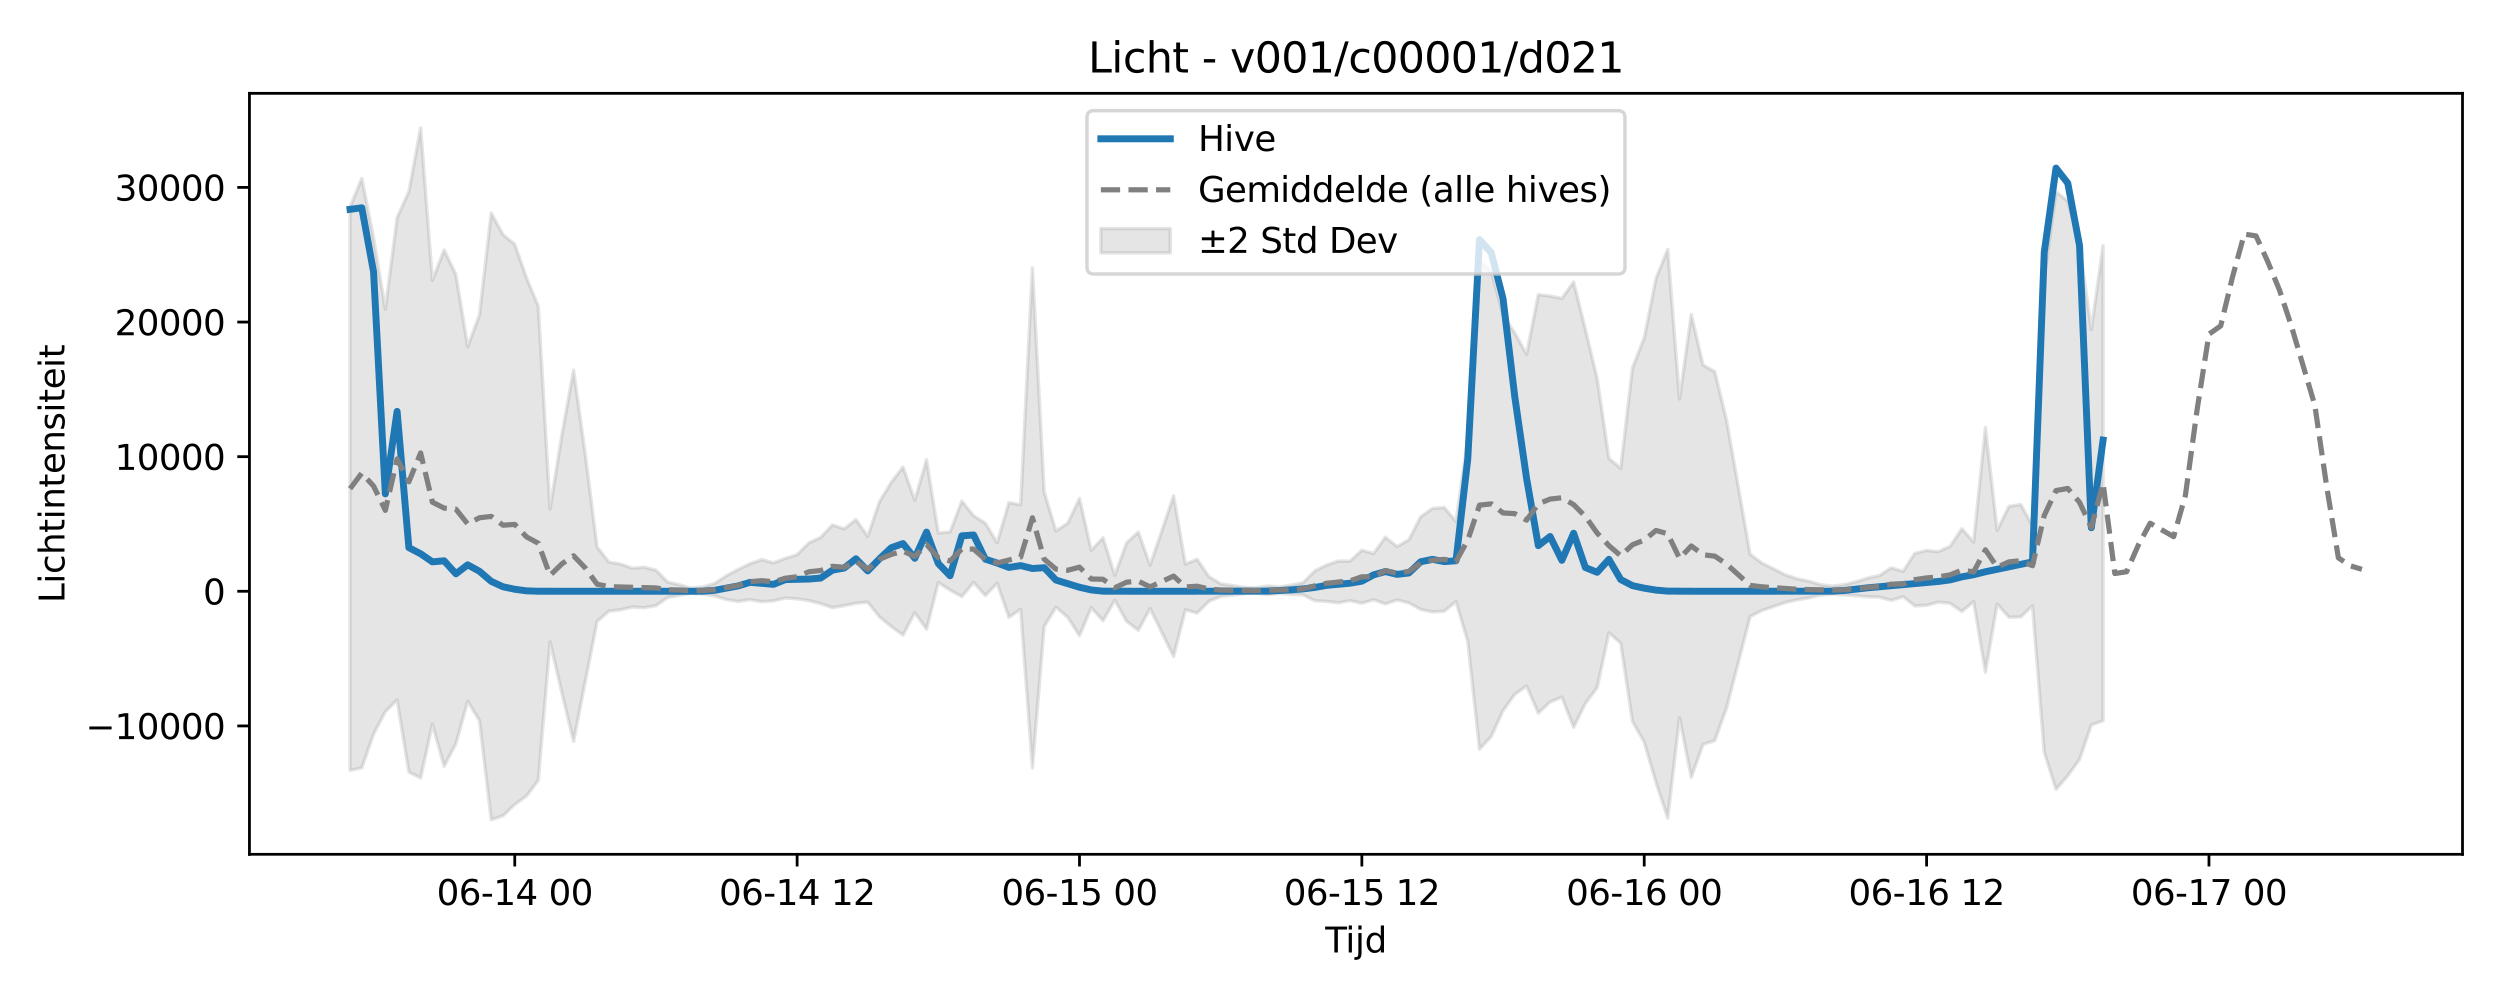 <?xml version="1.0" encoding="utf-8" standalone="no"?>
<!DOCTYPE svg PUBLIC "-//W3C//DTD SVG 1.1//EN"
  "http://www.w3.org/Graphics/SVG/1.1/DTD/svg11.dtd">
<svg xmlns:xlink="http://www.w3.org/1999/xlink" width="720pt" height="288pt" viewBox="0 0 720 288" xmlns="http://www.w3.org/2000/svg" version="1.1">
 <defs>
  <style type="text/css">*{stroke-linejoin: round; stroke-linecap: butt}</style>
 </defs>
 <g id="figure_1">
  <g id="patch_1">
   <path d="M 0 288 
L 720 288 
L 720 0 
L 0 0 
z
" style="fill: #ffffff"/>
  </g>
  <g id="axes_1">
   <g id="patch_2">
    <path d="M 71.84 246.04 
L 709.2 246.04 
L 709.2 26.88 
L 71.84 26.88 
z
" style="fill: #ffffff"/>
   </g>
   <g id="FillBetweenPolyCollection_1">
    <defs>
     <path id="ma29c492a5f" d="M 100.811 -228.372 
L 100.811 -66.12 
L 104.199 -66.871 
L 107.588 -76.545 
L 110.976 -83.057 
L 114.365 -86.397 
L 117.753 -65.654 
L 121.141 -63.937 
L 124.53 -79.447 
L 127.918 -67.325 
L 131.307 -73.816 
L 134.695 -86.024 
L 138.083 -80.462 
L 141.472 -51.922 
L 144.86 -53.063 
L 148.249 -56.301 
L 151.637 -58.767 
L 155.025 -63.263 
L 158.414 -103.158 
L 161.802 -88.515 
L 165.191 -74.511 
L 168.579 -91.794 
L 171.968 -109.011 
L 175.356 -111.967 
L 178.744 -112.375 
L 182.133 -113.182 
L 185.521 -112.994 
L 188.91 -113.554 
L 192.298 -115.919 
L 195.686 -116.526 
L 199.075 -117.129 
L 202.463 -116.908 
L 205.852 -116.364 
L 209.24 -115.323 
L 212.628 -114.773 
L 216.017 -115.308 
L 219.405 -114.716 
L 222.794 -114.949 
L 226.182 -115.765 
L 229.571 -115.532 
L 232.959 -115.033 
L 236.347 -114.158 
L 239.736 -113.01 
L 243.124 -113.573 
L 246.513 -114.265 
L 249.901 -114.574 
L 253.289 -110.355 
L 256.678 -107.57 
L 260.066 -105.078 
L 263.455 -111.542 
L 266.843 -106.785 
L 270.231 -120.219 
L 273.62 -118.06 
L 277.008 -116.173 
L 280.397 -120.266 
L 283.785 -116.471 
L 287.173 -120.019 
L 290.562 -110.235 
L 293.95 -112.513 
L 297.339 -66.855 
L 300.727 -107.557 
L 304.116 -113.122 
L 307.504 -110.218 
L 310.892 -104.907 
L 314.281 -112.981 
L 317.669 -109.216 
L 321.058 -115.125 
L 324.446 -109.058 
L 327.834 -106.489 
L 331.223 -112.72 
L 334.611 -105.843 
L 338 -98.943 
L 341.388 -112.364 
L 344.776 -111.43 
L 348.165 -114.836 
L 351.553 -116.233 
L 354.942 -116.577 
L 358.33 -117.009 
L 361.719 -117.129 
L 365.107 -116.755 
L 368.495 -117.065 
L 371.884 -116.812 
L 375.272 -116.676 
L 378.661 -114.992 
L 382.049 -114.801 
L 385.437 -114.405 
L 388.826 -115.001 
L 392.214 -114.269 
L 395.603 -115.271 
L 398.991 -114.062 
L 402.379 -115.207 
L 405.768 -114.351 
L 409.156 -112.496 
L 412.545 -111.774 
L 415.933 -111.952 
L 419.321 -114.747 
L 422.71 -103.319 
L 426.098 -72.223 
L 429.487 -75.914 
L 432.875 -83.325 
L 436.264 -88.033 
L 439.652 -90.415 
L 443.04 -82.617 
L 446.429 -85.817 
L 449.817 -87.229 
L 453.206 -78.548 
L 456.594 -85.416 
L 459.982 -89.963 
L 463.371 -105.742 
L 466.759 -102.788 
L 470.148 -80.213 
L 473.536 -74.24 
L 476.924 -62.643 
L 480.313 -52.392 
L 483.701 -81.272 
L 487.09 -64.135 
L 490.478 -73.604 
L 493.867 -74.711 
L 497.255 -84.135 
L 500.643 -97.219 
L 504.032 -110.432 
L 507.42 -112.172 
L 510.809 -113.314 
L 514.197 -114.488 
L 517.585 -115.256 
L 520.974 -115.814 
L 524.362 -116.598 
L 527.751 -116.911 
L 531.139 -116.655 
L 534.527 -116.44 
L 537.916 -116.121 
L 541.304 -116.013 
L 544.693 -115.077 
L 548.081 -116.154 
L 551.469 -113.495 
L 554.858 -113.659 
L 558.246 -114.596 
L 561.635 -114.219 
L 565.023 -111.896 
L 568.412 -114.747 
L 571.8 -94.414 
L 575.188 -114.057 
L 578.577 -110.219 
L 581.965 -110.328 
L 585.354 -113.514 
L 588.742 -71.351 
L 592.13 -60.662 
L 595.519 -64.6 
L 598.907 -69.266 
L 602.296 -79.216 
L 605.684 -80.434 
L 605.684 -217.276 
L 605.684 -217.276 
L 602.296 -193.064 
L 598.907 -217.398 
L 595.519 -230.054 
L 592.13 -232.774 
L 588.742 -207.745 
L 585.354 -136.627 
L 581.965 -142.704 
L 578.577 -142.153 
L 575.188 -135.261 
L 571.8 -164.878 
L 568.412 -131.883 
L 565.023 -135.71 
L 561.635 -130.659 
L 558.246 -129.123 
L 554.858 -129.457 
L 551.469 -128.63 
L 548.081 -123.441 
L 544.693 -124.465 
L 541.304 -122.25 
L 537.916 -121.523 
L 534.527 -120.428 
L 531.139 -119.607 
L 527.751 -119.18 
L 524.362 -119.606 
L 520.974 -120.576 
L 517.585 -121.313 
L 514.197 -122.432 
L 510.809 -124.153 
L 507.42 -125.827 
L 504.032 -128.378 
L 500.643 -147.75 
L 497.255 -166.961 
L 493.867 -180.943 
L 490.478 -182.871 
L 487.09 -197.398 
L 483.701 -173.079 
L 480.313 -216.149 
L 476.924 -207.816 
L 473.536 -190.678 
L 470.148 -182.011 
L 466.759 -153.1 
L 463.371 -155.987 
L 459.982 -178.995 
L 456.594 -193.118 
L 453.206 -206.781 
L 449.817 -202.052 
L 446.429 -202.716 
L 443.04 -203.149 
L 439.652 -185.977 
L 436.264 -192.109 
L 432.875 -197.214 
L 429.487 -209.855 
L 426.098 -212.821 
L 422.71 -161.556 
L 419.321 -137.813 
L 415.933 -141.852 
L 412.545 -141.558 
L 409.156 -139.156 
L 405.768 -132.548 
L 402.379 -130.583 
L 398.991 -133.286 
L 395.603 -128.578 
L 392.214 -129.533 
L 388.826 -126.418 
L 385.437 -126.418 
L 382.049 -125.246 
L 378.661 -123.575 
L 375.272 -120.155 
L 371.884 -119.521 
L 368.495 -118.949 
L 365.107 -119.245 
L 361.719 -118.697 
L 358.33 -118.793 
L 354.942 -119.379 
L 351.553 -119.873 
L 348.165 -121.922 
L 344.776 -126.915 
L 341.388 -125.546 
L 338 -145.221 
L 334.611 -135.133 
L 331.223 -125.234 
L 327.834 -134.771 
L 324.446 -131.599 
L 321.058 -122.332 
L 317.669 -133.124 
L 314.281 -129.513 
L 310.892 -144.42 
L 307.504 -137.311 
L 304.116 -135.058 
L 300.727 -146.34 
L 297.339 -210.889 
L 293.95 -142.641 
L 290.562 -143.212 
L 287.173 -131.695 
L 283.785 -137.325 
L 280.397 -139.45 
L 277.008 -143.669 
L 273.62 -134.795 
L 270.231 -134.478 
L 266.843 -155.578 
L 263.455 -143.906 
L 260.066 -153.502 
L 256.678 -149.067 
L 253.289 -143.504 
L 249.901 -133.505 
L 246.513 -138.38 
L 243.124 -135.688 
L 239.736 -136.811 
L 236.347 -133.214 
L 232.959 -131.646 
L 229.571 -128.253 
L 226.182 -127.187 
L 222.794 -125.913 
L 219.405 -126.83 
L 216.017 -125.643 
L 212.628 -124.012 
L 209.24 -122.211 
L 205.852 -119.979 
L 202.463 -118.961 
L 199.075 -118.589 
L 195.686 -119.59 
L 192.298 -120.35 
L 188.91 -123.802 
L 185.521 -124.622 
L 182.133 -124.346 
L 178.744 -125.53 
L 175.356 -126.128 
L 171.968 -130.472 
L 168.579 -157.006 
L 165.191 -181.359 
L 161.802 -162.669 
L 158.414 -141.401 
L 155.025 -199.823 
L 151.637 -207.982 
L 148.249 -217.645 
L 144.86 -220.427 
L 141.472 -226.634 
L 138.083 -197.307 
L 134.695 -188.188 
L 131.307 -208.881 
L 127.918 -216.003 
L 124.53 -207.306 
L 121.141 -251.158 
L 117.753 -232.831 
L 114.365 -225.268 
L 110.976 -198.969 
L 107.588 -219.467 
L 104.199 -236.599 
L 100.811 -228.372 
z
" style="stroke: #808080; stroke-opacity: 0.2"/>
    </defs>
    <g clip-path="url(#p8c8389a364)">
     <use xlink:href="#ma29c492a5f" x="0" y="288" style="fill: #808080; fill-opacity: 0.2; stroke: #808080; stroke-opacity: 0.2"/>
    </g>
   </g>
   <g id="matplotlib.axis_1">
    <g id="xtick_1">
     <g id="line2d_1">
      <defs>
       <path id="m08d41f751a" d="M 0 0 
L 0 3.5 
" style="stroke: #000000; stroke-width: 0.8"/>
      </defs>
      <g>
       <use xlink:href="#m08d41f751a" x="148.249" y="246.04" style="stroke: #000000; stroke-width: 0.8"/>
      </g>
     </g>
     <g id="text_1">
      <!-- 06-14 00 -->
      <g transform="translate(125.768 260.638) scale(0.1 -0.1)">
       <defs>
        <path id="DejaVuSans-30" d="M 2034 4250 
Q 1547 4250 1301 3770 
Q 1056 3291 1056 2328 
Q 1056 1369 1301 889 
Q 1547 409 2034 409 
Q 2525 409 2770 889 
Q 3016 1369 3016 2328 
Q 3016 3291 2770 3770 
Q 2525 4250 2034 4250 
z
M 2034 4750 
Q 2819 4750 3233 4129 
Q 3647 3509 3647 2328 
Q 3647 1150 3233 529 
Q 2819 -91 2034 -91 
Q 1250 -91 836 529 
Q 422 1150 422 2328 
Q 422 3509 836 4129 
Q 1250 4750 2034 4750 
z
" transform="scale(0.016)"/>
        <path id="DejaVuSans-36" d="M 2113 2584 
Q 1688 2584 1439 2293 
Q 1191 2003 1191 1497 
Q 1191 994 1439 701 
Q 1688 409 2113 409 
Q 2538 409 2786 701 
Q 3034 994 3034 1497 
Q 3034 2003 2786 2293 
Q 2538 2584 2113 2584 
z
M 3366 4563 
L 3366 3988 
Q 3128 4100 2886 4159 
Q 2644 4219 2406 4219 
Q 1781 4219 1451 3797 
Q 1122 3375 1075 2522 
Q 1259 2794 1537 2939 
Q 1816 3084 2150 3084 
Q 2853 3084 3261 2657 
Q 3669 2231 3669 1497 
Q 3669 778 3244 343 
Q 2819 -91 2113 -91 
Q 1303 -91 875 529 
Q 447 1150 447 2328 
Q 447 3434 972 4092 
Q 1497 4750 2381 4750 
Q 2619 4750 2861 4703 
Q 3103 4656 3366 4563 
z
" transform="scale(0.016)"/>
        <path id="DejaVuSans-2d" d="M 313 2009 
L 1997 2009 
L 1997 1497 
L 313 1497 
L 313 2009 
z
" transform="scale(0.016)"/>
        <path id="DejaVuSans-31" d="M 794 531 
L 1825 531 
L 1825 4091 
L 703 3866 
L 703 4441 
L 1819 4666 
L 2450 4666 
L 2450 531 
L 3481 531 
L 3481 0 
L 794 0 
L 794 531 
z
" transform="scale(0.016)"/>
        <path id="DejaVuSans-34" d="M 2419 4116 
L 825 1625 
L 2419 1625 
L 2419 4116 
z
M 2253 4666 
L 3047 4666 
L 3047 1625 
L 3713 1625 
L 3713 1100 
L 3047 1100 
L 3047 0 
L 2419 0 
L 2419 1100 
L 313 1100 
L 313 1709 
L 2253 4666 
z
" transform="scale(0.016)"/>
        <path id="DejaVuSans-20" transform="scale(0.016)"/>
       </defs>
       <use xlink:href="#DejaVuSans-30"/>
       <use xlink:href="#DejaVuSans-36" transform="translate(63.623 0)"/>
       <use xlink:href="#DejaVuSans-2d" transform="translate(127.246 0)"/>
       <use xlink:href="#DejaVuSans-31" transform="translate(163.33 0)"/>
       <use xlink:href="#DejaVuSans-34" transform="translate(226.953 0)"/>
       <use xlink:href="#DejaVuSans-20" transform="translate(290.576 0)"/>
       <use xlink:href="#DejaVuSans-30" transform="translate(322.363 0)"/>
       <use xlink:href="#DejaVuSans-30" transform="translate(385.986 0)"/>
      </g>
     </g>
    </g>
    <g id="xtick_2">
     <g id="line2d_2">
      <g>
       <use xlink:href="#m08d41f751a" x="229.571" y="246.04" style="stroke: #000000; stroke-width: 0.8"/>
      </g>
     </g>
     <g id="text_2">
      <!-- 06-14 12 -->
      <g transform="translate(207.09 260.638) scale(0.1 -0.1)">
       <defs>
        <path id="DejaVuSans-32" d="M 1228 531 
L 3431 531 
L 3431 0 
L 469 0 
L 469 531 
Q 828 903 1448 1529 
Q 2069 2156 2228 2338 
Q 2531 2678 2651 2914 
Q 2772 3150 2772 3378 
Q 2772 3750 2511 3984 
Q 2250 4219 1831 4219 
Q 1534 4219 1204 4116 
Q 875 4013 500 3803 
L 500 4441 
Q 881 4594 1212 4672 
Q 1544 4750 1819 4750 
Q 2544 4750 2975 4387 
Q 3406 4025 3406 3419 
Q 3406 3131 3298 2873 
Q 3191 2616 2906 2266 
Q 2828 2175 2409 1742 
Q 1991 1309 1228 531 
z
" transform="scale(0.016)"/>
       </defs>
       <use xlink:href="#DejaVuSans-30"/>
       <use xlink:href="#DejaVuSans-36" transform="translate(63.623 0)"/>
       <use xlink:href="#DejaVuSans-2d" transform="translate(127.246 0)"/>
       <use xlink:href="#DejaVuSans-31" transform="translate(163.33 0)"/>
       <use xlink:href="#DejaVuSans-34" transform="translate(226.953 0)"/>
       <use xlink:href="#DejaVuSans-20" transform="translate(290.576 0)"/>
       <use xlink:href="#DejaVuSans-31" transform="translate(322.363 0)"/>
       <use xlink:href="#DejaVuSans-32" transform="translate(385.986 0)"/>
      </g>
     </g>
    </g>
    <g id="xtick_3">
     <g id="line2d_3">
      <g>
       <use xlink:href="#m08d41f751a" x="310.892" y="246.04" style="stroke: #000000; stroke-width: 0.8"/>
      </g>
     </g>
     <g id="text_3">
      <!-- 06-15 00 -->
      <g transform="translate(288.412 260.638) scale(0.1 -0.1)">
       <defs>
        <path id="DejaVuSans-35" d="M 691 4666 
L 3169 4666 
L 3169 4134 
L 1269 4134 
L 1269 2991 
Q 1406 3038 1543 3061 
Q 1681 3084 1819 3084 
Q 2600 3084 3056 2656 
Q 3513 2228 3513 1497 
Q 3513 744 3044 326 
Q 2575 -91 1722 -91 
Q 1428 -91 1123 -41 
Q 819 9 494 109 
L 494 744 
Q 775 591 1075 516 
Q 1375 441 1709 441 
Q 2250 441 2565 725 
Q 2881 1009 2881 1497 
Q 2881 1984 2565 2268 
Q 2250 2553 1709 2553 
Q 1456 2553 1204 2497 
Q 953 2441 691 2322 
L 691 4666 
z
" transform="scale(0.016)"/>
       </defs>
       <use xlink:href="#DejaVuSans-30"/>
       <use xlink:href="#DejaVuSans-36" transform="translate(63.623 0)"/>
       <use xlink:href="#DejaVuSans-2d" transform="translate(127.246 0)"/>
       <use xlink:href="#DejaVuSans-31" transform="translate(163.33 0)"/>
       <use xlink:href="#DejaVuSans-35" transform="translate(226.953 0)"/>
       <use xlink:href="#DejaVuSans-20" transform="translate(290.576 0)"/>
       <use xlink:href="#DejaVuSans-30" transform="translate(322.363 0)"/>
       <use xlink:href="#DejaVuSans-30" transform="translate(385.986 0)"/>
      </g>
     </g>
    </g>
    <g id="xtick_4">
     <g id="line2d_4">
      <g>
       <use xlink:href="#m08d41f751a" x="392.214" y="246.04" style="stroke: #000000; stroke-width: 0.8"/>
      </g>
     </g>
     <g id="text_4">
      <!-- 06-15 12 -->
      <g transform="translate(369.734 260.638) scale(0.1 -0.1)">
       <use xlink:href="#DejaVuSans-30"/>
       <use xlink:href="#DejaVuSans-36" transform="translate(63.623 0)"/>
       <use xlink:href="#DejaVuSans-2d" transform="translate(127.246 0)"/>
       <use xlink:href="#DejaVuSans-31" transform="translate(163.33 0)"/>
       <use xlink:href="#DejaVuSans-35" transform="translate(226.953 0)"/>
       <use xlink:href="#DejaVuSans-20" transform="translate(290.576 0)"/>
       <use xlink:href="#DejaVuSans-31" transform="translate(322.363 0)"/>
       <use xlink:href="#DejaVuSans-32" transform="translate(385.986 0)"/>
      </g>
     </g>
    </g>
    <g id="xtick_5">
     <g id="line2d_5">
      <g>
       <use xlink:href="#m08d41f751a" x="473.536" y="246.04" style="stroke: #000000; stroke-width: 0.8"/>
      </g>
     </g>
     <g id="text_5">
      <!-- 06-16 00 -->
      <g transform="translate(451.056 260.638) scale(0.1 -0.1)">
       <use xlink:href="#DejaVuSans-30"/>
       <use xlink:href="#DejaVuSans-36" transform="translate(63.623 0)"/>
       <use xlink:href="#DejaVuSans-2d" transform="translate(127.246 0)"/>
       <use xlink:href="#DejaVuSans-31" transform="translate(163.33 0)"/>
       <use xlink:href="#DejaVuSans-36" transform="translate(226.953 0)"/>
       <use xlink:href="#DejaVuSans-20" transform="translate(290.576 0)"/>
       <use xlink:href="#DejaVuSans-30" transform="translate(322.363 0)"/>
       <use xlink:href="#DejaVuSans-30" transform="translate(385.986 0)"/>
      </g>
     </g>
    </g>
    <g id="xtick_6">
     <g id="line2d_6">
      <g>
       <use xlink:href="#m08d41f751a" x="554.858" y="246.04" style="stroke: #000000; stroke-width: 0.8"/>
      </g>
     </g>
     <g id="text_6">
      <!-- 06-16 12 -->
      <g transform="translate(532.377 260.638) scale(0.1 -0.1)">
       <use xlink:href="#DejaVuSans-30"/>
       <use xlink:href="#DejaVuSans-36" transform="translate(63.623 0)"/>
       <use xlink:href="#DejaVuSans-2d" transform="translate(127.246 0)"/>
       <use xlink:href="#DejaVuSans-31" transform="translate(163.33 0)"/>
       <use xlink:href="#DejaVuSans-36" transform="translate(226.953 0)"/>
       <use xlink:href="#DejaVuSans-20" transform="translate(290.576 0)"/>
       <use xlink:href="#DejaVuSans-31" transform="translate(322.363 0)"/>
       <use xlink:href="#DejaVuSans-32" transform="translate(385.986 0)"/>
      </g>
     </g>
    </g>
    <g id="xtick_7">
     <g id="line2d_7">
      <g>
       <use xlink:href="#m08d41f751a" x="636.18" y="246.04" style="stroke: #000000; stroke-width: 0.8"/>
      </g>
     </g>
     <g id="text_7">
      <!-- 06-17 00 -->
      <g transform="translate(613.699 260.638) scale(0.1 -0.1)">
       <defs>
        <path id="DejaVuSans-37" d="M 525 4666 
L 3525 4666 
L 3525 4397 
L 1831 0 
L 1172 0 
L 2766 4134 
L 525 4134 
L 525 4666 
z
" transform="scale(0.016)"/>
       </defs>
       <use xlink:href="#DejaVuSans-30"/>
       <use xlink:href="#DejaVuSans-36" transform="translate(63.623 0)"/>
       <use xlink:href="#DejaVuSans-2d" transform="translate(127.246 0)"/>
       <use xlink:href="#DejaVuSans-31" transform="translate(163.33 0)"/>
       <use xlink:href="#DejaVuSans-37" transform="translate(226.953 0)"/>
       <use xlink:href="#DejaVuSans-20" transform="translate(290.576 0)"/>
       <use xlink:href="#DejaVuSans-30" transform="translate(322.363 0)"/>
       <use xlink:href="#DejaVuSans-30" transform="translate(385.986 0)"/>
      </g>
     </g>
    </g>
    <g id="text_8">
     <!-- Tijd -->
     <g transform="translate(381.67 274.317) scale(0.1 -0.1)">
      <defs>
       <path id="DejaVuSans-54" d="M -19 4666 
L 3928 4666 
L 3928 4134 
L 2272 4134 
L 2272 0 
L 1638 0 
L 1638 4134 
L -19 4134 
L -19 4666 
z
" transform="scale(0.016)"/>
       <path id="DejaVuSans-69" d="M 603 3500 
L 1178 3500 
L 1178 0 
L 603 0 
L 603 3500 
z
M 603 4863 
L 1178 4863 
L 1178 4134 
L 603 4134 
L 603 4863 
z
" transform="scale(0.016)"/>
       <path id="DejaVuSans-6a" d="M 603 3500 
L 1178 3500 
L 1178 -63 
Q 1178 -731 923 -1031 
Q 669 -1331 103 -1331 
L -116 -1331 
L -116 -844 
L 38 -844 
Q 366 -844 484 -692 
Q 603 -541 603 -63 
L 603 3500 
z
M 603 4863 
L 1178 4863 
L 1178 4134 
L 603 4134 
L 603 4863 
z
" transform="scale(0.016)"/>
       <path id="DejaVuSans-64" d="M 2906 2969 
L 2906 4863 
L 3481 4863 
L 3481 0 
L 2906 0 
L 2906 525 
Q 2725 213 2448 61 
Q 2172 -91 1784 -91 
Q 1150 -91 751 415 
Q 353 922 353 1747 
Q 353 2572 751 3078 
Q 1150 3584 1784 3584 
Q 2172 3584 2448 3432 
Q 2725 3281 2906 2969 
z
M 947 1747 
Q 947 1113 1208 752 
Q 1469 391 1925 391 
Q 2381 391 2643 752 
Q 2906 1113 2906 1747 
Q 2906 2381 2643 2742 
Q 2381 3103 1925 3103 
Q 1469 3103 1208 2742 
Q 947 2381 947 1747 
z
" transform="scale(0.016)"/>
      </defs>
      <use xlink:href="#DejaVuSans-54"/>
      <use xlink:href="#DejaVuSans-69" transform="translate(57.959 0)"/>
      <use xlink:href="#DejaVuSans-6a" transform="translate(85.742 0)"/>
      <use xlink:href="#DejaVuSans-64" transform="translate(113.525 0)"/>
     </g>
    </g>
   </g>
   <g id="matplotlib.axis_2">
    <g id="ytick_1">
     <g id="line2d_8">
      <defs>
       <path id="m908b1107b7" d="M 0 0 
L -3.5 0 
" style="stroke: #000000; stroke-width: 0.8"/>
      </defs>
      <g>
       <use xlink:href="#m908b1107b7" x="71.84" y="209.062" style="stroke: #000000; stroke-width: 0.8"/>
      </g>
     </g>
     <g id="text_9">
      <!-- −10000 -->
      <g transform="translate(24.648 212.861) scale(0.1 -0.1)">
       <defs>
        <path id="DejaVuSans-2212" d="M 678 2272 
L 4684 2272 
L 4684 1741 
L 678 1741 
L 678 2272 
z
" transform="scale(0.016)"/>
       </defs>
       <use xlink:href="#DejaVuSans-2212"/>
       <use xlink:href="#DejaVuSans-31" transform="translate(83.789 0)"/>
       <use xlink:href="#DejaVuSans-30" transform="translate(147.412 0)"/>
       <use xlink:href="#DejaVuSans-30" transform="translate(211.035 0)"/>
       <use xlink:href="#DejaVuSans-30" transform="translate(274.658 0)"/>
       <use xlink:href="#DejaVuSans-30" transform="translate(338.281 0)"/>
      </g>
     </g>
    </g>
    <g id="ytick_2">
     <g id="line2d_9">
      <g>
       <use xlink:href="#m908b1107b7" x="71.84" y="170.291" style="stroke: #000000; stroke-width: 0.8"/>
      </g>
     </g>
     <g id="text_10">
      <!-- 0 -->
      <g transform="translate(58.477 174.09) scale(0.1 -0.1)">
       <use xlink:href="#DejaVuSans-30"/>
      </g>
     </g>
    </g>
    <g id="ytick_3">
     <g id="line2d_10">
      <g>
       <use xlink:href="#m908b1107b7" x="71.84" y="131.52" style="stroke: #000000; stroke-width: 0.8"/>
      </g>
     </g>
     <g id="text_11">
      <!-- 10000 -->
      <g transform="translate(33.028 135.319) scale(0.1 -0.1)">
       <use xlink:href="#DejaVuSans-31"/>
       <use xlink:href="#DejaVuSans-30" transform="translate(63.623 0)"/>
       <use xlink:href="#DejaVuSans-30" transform="translate(127.246 0)"/>
       <use xlink:href="#DejaVuSans-30" transform="translate(190.869 0)"/>
       <use xlink:href="#DejaVuSans-30" transform="translate(254.492 0)"/>
      </g>
     </g>
    </g>
    <g id="ytick_4">
     <g id="line2d_11">
      <g>
       <use xlink:href="#m908b1107b7" x="71.84" y="92.748" style="stroke: #000000; stroke-width: 0.8"/>
      </g>
     </g>
     <g id="text_12">
      <!-- 20000 -->
      <g transform="translate(33.028 96.547) scale(0.1 -0.1)">
       <use xlink:href="#DejaVuSans-32"/>
       <use xlink:href="#DejaVuSans-30" transform="translate(63.623 0)"/>
       <use xlink:href="#DejaVuSans-30" transform="translate(127.246 0)"/>
       <use xlink:href="#DejaVuSans-30" transform="translate(190.869 0)"/>
       <use xlink:href="#DejaVuSans-30" transform="translate(254.492 0)"/>
      </g>
     </g>
    </g>
    <g id="ytick_5">
     <g id="line2d_12">
      <g>
       <use xlink:href="#m908b1107b7" x="71.84" y="53.977" style="stroke: #000000; stroke-width: 0.8"/>
      </g>
     </g>
     <g id="text_13">
      <!-- 30000 -->
      <g transform="translate(33.028 57.776) scale(0.1 -0.1)">
       <defs>
        <path id="DejaVuSans-33" d="M 2597 2516 
Q 3050 2419 3304 2112 
Q 3559 1806 3559 1356 
Q 3559 666 3084 287 
Q 2609 -91 1734 -91 
Q 1441 -91 1130 -33 
Q 819 25 488 141 
L 488 750 
Q 750 597 1062 519 
Q 1375 441 1716 441 
Q 2309 441 2620 675 
Q 2931 909 2931 1356 
Q 2931 1769 2642 2001 
Q 2353 2234 1838 2234 
L 1294 2234 
L 1294 2753 
L 1863 2753 
Q 2328 2753 2575 2939 
Q 2822 3125 2822 3475 
Q 2822 3834 2567 4026 
Q 2313 4219 1838 4219 
Q 1578 4219 1281 4162 
Q 984 4106 628 3988 
L 628 4550 
Q 988 4650 1302 4700 
Q 1616 4750 1894 4750 
Q 2613 4750 3031 4423 
Q 3450 4097 3450 3541 
Q 3450 3153 3228 2886 
Q 3006 2619 2597 2516 
z
" transform="scale(0.016)"/>
       </defs>
       <use xlink:href="#DejaVuSans-33"/>
       <use xlink:href="#DejaVuSans-30" transform="translate(63.623 0)"/>
       <use xlink:href="#DejaVuSans-30" transform="translate(127.246 0)"/>
       <use xlink:href="#DejaVuSans-30" transform="translate(190.869 0)"/>
       <use xlink:href="#DejaVuSans-30" transform="translate(254.492 0)"/>
      </g>
     </g>
    </g>
    <g id="text_14">
     <!-- Lichtintensiteit -->
     <g transform="translate(18.568 173.656) rotate(-90) scale(0.1 -0.1)">
      <defs>
       <path id="DejaVuSans-4c" d="M 628 4666 
L 1259 4666 
L 1259 531 
L 3531 531 
L 3531 0 
L 628 0 
L 628 4666 
z
" transform="scale(0.016)"/>
       <path id="DejaVuSans-63" d="M 3122 3366 
L 3122 2828 
Q 2878 2963 2633 3030 
Q 2388 3097 2138 3097 
Q 1578 3097 1268 2742 
Q 959 2388 959 1747 
Q 959 1106 1268 751 
Q 1578 397 2138 397 
Q 2388 397 2633 464 
Q 2878 531 3122 666 
L 3122 134 
Q 2881 22 2623 -34 
Q 2366 -91 2075 -91 
Q 1284 -91 818 406 
Q 353 903 353 1747 
Q 353 2603 823 3093 
Q 1294 3584 2113 3584 
Q 2378 3584 2631 3529 
Q 2884 3475 3122 3366 
z
" transform="scale(0.016)"/>
       <path id="DejaVuSans-68" d="M 3513 2113 
L 3513 0 
L 2938 0 
L 2938 2094 
Q 2938 2591 2744 2837 
Q 2550 3084 2163 3084 
Q 1697 3084 1428 2787 
Q 1159 2491 1159 1978 
L 1159 0 
L 581 0 
L 581 4863 
L 1159 4863 
L 1159 2956 
Q 1366 3272 1645 3428 
Q 1925 3584 2291 3584 
Q 2894 3584 3203 3211 
Q 3513 2838 3513 2113 
z
" transform="scale(0.016)"/>
       <path id="DejaVuSans-74" d="M 1172 4494 
L 1172 3500 
L 2356 3500 
L 2356 3053 
L 1172 3053 
L 1172 1153 
Q 1172 725 1289 603 
Q 1406 481 1766 481 
L 2356 481 
L 2356 0 
L 1766 0 
Q 1100 0 847 248 
Q 594 497 594 1153 
L 594 3053 
L 172 3053 
L 172 3500 
L 594 3500 
L 594 4494 
L 1172 4494 
z
" transform="scale(0.016)"/>
       <path id="DejaVuSans-6e" d="M 3513 2113 
L 3513 0 
L 2938 0 
L 2938 2094 
Q 2938 2591 2744 2837 
Q 2550 3084 2163 3084 
Q 1697 3084 1428 2787 
Q 1159 2491 1159 1978 
L 1159 0 
L 581 0 
L 581 3500 
L 1159 3500 
L 1159 2956 
Q 1366 3272 1645 3428 
Q 1925 3584 2291 3584 
Q 2894 3584 3203 3211 
Q 3513 2838 3513 2113 
z
" transform="scale(0.016)"/>
       <path id="DejaVuSans-65" d="M 3597 1894 
L 3597 1613 
L 953 1613 
Q 991 1019 1311 708 
Q 1631 397 2203 397 
Q 2534 397 2845 478 
Q 3156 559 3463 722 
L 3463 178 
Q 3153 47 2828 -22 
Q 2503 -91 2169 -91 
Q 1331 -91 842 396 
Q 353 884 353 1716 
Q 353 2575 817 3079 
Q 1281 3584 2069 3584 
Q 2775 3584 3186 3129 
Q 3597 2675 3597 1894 
z
M 3022 2063 
Q 3016 2534 2758 2815 
Q 2500 3097 2075 3097 
Q 1594 3097 1305 2825 
Q 1016 2553 972 2059 
L 3022 2063 
z
" transform="scale(0.016)"/>
       <path id="DejaVuSans-73" d="M 2834 3397 
L 2834 2853 
Q 2591 2978 2328 3040 
Q 2066 3103 1784 3103 
Q 1356 3103 1142 2972 
Q 928 2841 928 2578 
Q 928 2378 1081 2264 
Q 1234 2150 1697 2047 
L 1894 2003 
Q 2506 1872 2764 1633 
Q 3022 1394 3022 966 
Q 3022 478 2636 193 
Q 2250 -91 1575 -91 
Q 1294 -91 989 -36 
Q 684 19 347 128 
L 347 722 
Q 666 556 975 473 
Q 1284 391 1588 391 
Q 1994 391 2212 530 
Q 2431 669 2431 922 
Q 2431 1156 2273 1281 
Q 2116 1406 1581 1522 
L 1381 1569 
Q 847 1681 609 1914 
Q 372 2147 372 2553 
Q 372 3047 722 3315 
Q 1072 3584 1716 3584 
Q 2034 3584 2315 3537 
Q 2597 3491 2834 3397 
z
" transform="scale(0.016)"/>
      </defs>
      <use xlink:href="#DejaVuSans-4c"/>
      <use xlink:href="#DejaVuSans-69" transform="translate(55.713 0)"/>
      <use xlink:href="#DejaVuSans-63" transform="translate(83.496 0)"/>
      <use xlink:href="#DejaVuSans-68" transform="translate(138.477 0)"/>
      <use xlink:href="#DejaVuSans-74" transform="translate(201.855 0)"/>
      <use xlink:href="#DejaVuSans-69" transform="translate(241.064 0)"/>
      <use xlink:href="#DejaVuSans-6e" transform="translate(268.848 0)"/>
      <use xlink:href="#DejaVuSans-74" transform="translate(332.227 0)"/>
      <use xlink:href="#DejaVuSans-65" transform="translate(371.436 0)"/>
      <use xlink:href="#DejaVuSans-6e" transform="translate(432.959 0)"/>
      <use xlink:href="#DejaVuSans-73" transform="translate(496.338 0)"/>
      <use xlink:href="#DejaVuSans-69" transform="translate(548.438 0)"/>
      <use xlink:href="#DejaVuSans-74" transform="translate(576.221 0)"/>
      <use xlink:href="#DejaVuSans-65" transform="translate(615.43 0)"/>
      <use xlink:href="#DejaVuSans-69" transform="translate(676.953 0)"/>
      <use xlink:href="#DejaVuSans-74" transform="translate(704.736 0)"/>
     </g>
    </g>
   </g>
   <g id="line2d_13">
    <path d="M 100.811 60.284 
L 104.199 59.844 
L 107.588 78.309 
L 110.976 142.234 
L 114.365 118.485 
L 117.753 157.714 
L 121.141 159.487 
L 124.53 161.816 
L 127.918 161.509 
L 131.307 165.257 
L 134.695 162.668 
L 138.083 164.531 
L 141.472 167.43 
L 144.86 168.987 
L 148.249 169.706 
L 151.637 170.165 
L 155.025 170.275 
L 199.075 170.29 
L 202.463 170.257 
L 205.852 170.002 
L 212.628 168.738 
L 216.017 167.713 
L 222.794 168.294 
L 226.182 166.922 
L 232.959 166.762 
L 236.347 166.488 
L 239.736 164.209 
L 243.124 163.59 
L 246.513 160.934 
L 249.901 164.416 
L 253.289 160.947 
L 256.678 157.75 
L 260.066 156.546 
L 263.455 160.784 
L 266.843 153.248 
L 270.231 162.291 
L 273.62 165.82 
L 277.008 154.322 
L 280.397 154.076 
L 283.785 161.036 
L 287.173 162.149 
L 290.562 163.42 
L 293.95 162.891 
L 297.339 163.732 
L 300.727 163.496 
L 304.116 167.061 
L 310.892 169.126 
L 314.281 169.906 
L 317.669 170.254 
L 331.223 170.291 
L 365.107 170.245 
L 371.884 169.884 
L 375.272 169.6 
L 378.661 169.189 
L 382.049 168.583 
L 388.826 167.964 
L 392.214 167.379 
L 395.603 165.557 
L 398.991 164.611 
L 402.379 165.42 
L 405.768 165.01 
L 409.156 161.79 
L 412.545 161.098 
L 415.933 161.744 
L 419.321 161.509 
L 422.71 132.258 
L 426.098 69.002 
L 429.487 72.783 
L 432.875 86.025 
L 436.264 114.314 
L 439.652 137.756 
L 443.04 157.141 
L 446.429 154.512 
L 449.817 161.37 
L 453.206 153.57 
L 456.594 163.455 
L 459.982 164.822 
L 463.371 161.087 
L 466.759 166.905 
L 470.148 168.667 
L 473.536 169.394 
L 476.924 169.949 
L 480.313 170.243 
L 490.478 170.291 
L 527.751 170.26 
L 531.139 170.061 
L 537.916 169.289 
L 558.246 167.461 
L 561.635 167.01 
L 565.023 166.134 
L 568.412 165.517 
L 571.8 164.665 
L 585.354 161.826 
L 588.742 72.67 
L 592.13 48.413 
L 595.519 52.746 
L 598.907 70.723 
L 602.296 151.981 
L 605.684 126.749 
L 605.684 126.749 
" clip-path="url(#p8c8389a364)" style="fill: none; stroke: #1f77b4; stroke-width: 2; stroke-linecap: square"/>
   </g>
   <g id="line2d_14">
    <path d="M 100.811 140.754 
L 104.199 136.265 
L 107.588 139.994 
L 110.976 146.987 
L 114.365 132.168 
L 117.753 138.757 
L 121.141 130.452 
L 124.53 144.623 
L 127.918 146.336 
L 131.307 146.652 
L 134.695 150.894 
L 138.083 149.115 
L 141.472 148.722 
L 144.86 151.255 
L 148.249 151.027 
L 151.637 154.625 
L 155.025 156.457 
L 158.414 165.721 
L 161.802 162.408 
L 165.191 160.065 
L 168.579 163.6 
L 171.968 168.258 
L 175.356 168.953 
L 188.91 169.322 
L 192.298 169.866 
L 195.686 169.942 
L 199.075 170.141 
L 202.463 170.065 
L 205.852 169.829 
L 212.628 168.607 
L 216.017 167.524 
L 219.405 167.227 
L 222.794 167.569 
L 226.182 166.524 
L 229.571 166.108 
L 232.959 164.66 
L 236.347 164.314 
L 239.736 163.089 
L 243.124 163.369 
L 246.513 161.678 
L 249.901 163.961 
L 253.289 161.071 
L 256.678 159.682 
L 260.066 158.71 
L 263.455 160.276 
L 266.843 156.819 
L 270.231 160.651 
L 273.62 161.573 
L 277.008 158.079 
L 280.397 158.142 
L 283.785 161.102 
L 287.173 162.143 
L 293.95 160.423 
L 297.339 149.128 
L 300.727 161.051 
L 304.116 163.91 
L 307.504 164.236 
L 310.892 163.336 
L 314.281 166.753 
L 317.669 166.83 
L 321.058 169.272 
L 324.446 167.672 
L 327.834 167.37 
L 331.223 169.023 
L 338 165.918 
L 341.388 169.045 
L 344.776 168.828 
L 348.165 169.621 
L 351.553 169.947 
L 361.719 170.087 
L 371.884 169.834 
L 375.272 169.584 
L 378.661 168.717 
L 382.049 167.977 
L 388.826 167.291 
L 392.214 166.099 
L 395.603 166.076 
L 398.991 164.326 
L 402.379 165.105 
L 405.768 164.55 
L 409.156 162.174 
L 412.545 161.334 
L 415.933 161.098 
L 419.321 161.72 
L 422.71 155.563 
L 426.098 145.478 
L 429.487 145.115 
L 432.875 147.731 
L 436.264 147.929 
L 439.652 149.804 
L 443.04 145.117 
L 446.429 143.733 
L 449.817 143.359 
L 453.206 145.335 
L 456.594 148.733 
L 459.982 153.521 
L 463.371 157.136 
L 466.759 160.056 
L 470.148 156.888 
L 473.536 155.541 
L 476.924 152.77 
L 480.313 153.73 
L 483.701 160.825 
L 487.09 157.234 
L 490.478 159.762 
L 493.867 160.173 
L 497.255 162.452 
L 504.032 168.595 
L 507.42 169.001 
L 517.585 169.715 
L 527.751 169.954 
L 531.139 169.869 
L 541.304 168.868 
L 544.693 168.229 
L 548.081 168.202 
L 551.469 166.938 
L 554.858 166.442 
L 558.246 166.14 
L 561.635 165.561 
L 565.023 164.197 
L 568.412 164.685 
L 571.8 158.354 
L 575.188 163.341 
L 578.577 161.814 
L 581.965 161.484 
L 585.354 162.929 
L 588.742 148.452 
L 592.13 141.282 
L 595.519 140.673 
L 598.907 144.668 
L 602.296 151.86 
L 605.684 139.145 
L 609.072 165.171 
L 612.461 164.669 
L 615.849 156.965 
L 619.238 150.69 
L 626.015 154.563 
L 629.403 142.622 
L 632.791 117.828 
L 636.18 96.239 
L 639.568 93.846 
L 642.957 79.774 
L 646.345 67.434 
L 649.733 67.942 
L 653.122 75.356 
L 656.51 83.588 
L 659.899 93.836 
L 666.675 116.733 
L 670.064 139.964 
L 673.452 160.646 
L 676.841 162.938 
L 680.229 163.968 
L 680.229 163.968 
" clip-path="url(#p8c8389a364)" style="fill: none; stroke-dasharray: 5.55,2.4; stroke-dashoffset: 0; stroke: #808080; stroke-width: 1.5"/>
   </g>
   <g id="patch_3">
    <path d="M 71.84 246.04 
L 71.84 26.88 
" style="fill: none; stroke: #000000; stroke-width: 0.8; stroke-linejoin: miter; stroke-linecap: square"/>
   </g>
   <g id="patch_4">
    <path d="M 709.2 246.04 
L 709.2 26.88 
" style="fill: none; stroke: #000000; stroke-width: 0.8; stroke-linejoin: miter; stroke-linecap: square"/>
   </g>
   <g id="patch_5">
    <path d="M 71.84 246.04 
L 709.2 246.04 
" style="fill: none; stroke: #000000; stroke-width: 0.8; stroke-linejoin: miter; stroke-linecap: square"/>
   </g>
   <g id="patch_6">
    <path d="M 71.84 26.88 
L 709.2 26.88 
" style="fill: none; stroke: #000000; stroke-width: 0.8; stroke-linejoin: miter; stroke-linecap: square"/>
   </g>
   <g id="text_15">
    <!-- Licht - v001/c00001/d021 -->
    <g transform="translate(313.383 20.88) scale(0.12 -0.12)">
     <defs>
      <path id="DejaVuSans-76" d="M 191 3500 
L 800 3500 
L 1894 563 
L 2988 3500 
L 3597 3500 
L 2284 0 
L 1503 0 
L 191 3500 
z
" transform="scale(0.016)"/>
      <path id="DejaVuSans-2f" d="M 1625 4666 
L 2156 4666 
L 531 -594 
L 0 -594 
L 1625 4666 
z
" transform="scale(0.016)"/>
     </defs>
     <use xlink:href="#DejaVuSans-4c"/>
     <use xlink:href="#DejaVuSans-69" transform="translate(55.713 0)"/>
     <use xlink:href="#DejaVuSans-63" transform="translate(83.496 0)"/>
     <use xlink:href="#DejaVuSans-68" transform="translate(138.477 0)"/>
     <use xlink:href="#DejaVuSans-74" transform="translate(201.855 0)"/>
     <use xlink:href="#DejaVuSans-20" transform="translate(241.064 0)"/>
     <use xlink:href="#DejaVuSans-2d" transform="translate(272.852 0)"/>
     <use xlink:href="#DejaVuSans-20" transform="translate(308.936 0)"/>
     <use xlink:href="#DejaVuSans-76" transform="translate(340.723 0)"/>
     <use xlink:href="#DejaVuSans-30" transform="translate(399.902 0)"/>
     <use xlink:href="#DejaVuSans-30" transform="translate(463.525 0)"/>
     <use xlink:href="#DejaVuSans-31" transform="translate(527.148 0)"/>
     <use xlink:href="#DejaVuSans-2f" transform="translate(590.771 0)"/>
     <use xlink:href="#DejaVuSans-63" transform="translate(624.463 0)"/>
     <use xlink:href="#DejaVuSans-30" transform="translate(679.443 0)"/>
     <use xlink:href="#DejaVuSans-30" transform="translate(743.066 0)"/>
     <use xlink:href="#DejaVuSans-30" transform="translate(806.689 0)"/>
     <use xlink:href="#DejaVuSans-30" transform="translate(870.312 0)"/>
     <use xlink:href="#DejaVuSans-31" transform="translate(933.936 0)"/>
     <use xlink:href="#DejaVuSans-2f" transform="translate(997.559 0)"/>
     <use xlink:href="#DejaVuSans-64" transform="translate(1031.25 0)"/>
     <use xlink:href="#DejaVuSans-30" transform="translate(1094.727 0)"/>
     <use xlink:href="#DejaVuSans-32" transform="translate(1158.35 0)"/>
     <use xlink:href="#DejaVuSans-31" transform="translate(1221.973 0)"/>
    </g>
   </g>
   <g id="legend_1">
    <g id="patch_7">
     <path d="M 315.048 78.914 
L 465.992 78.914 
Q 467.992 78.914 467.992 76.914 
L 467.992 33.88 
Q 467.992 31.88 465.992 31.88 
L 315.048 31.88 
Q 313.048 31.88 313.048 33.88 
L 313.048 76.914 
Q 313.048 78.914 315.048 78.914 
z
" style="fill: #ffffff; opacity: 0.8; stroke: #cccccc; stroke-linejoin: miter"/>
    </g>
    <g id="line2d_15">
     <path d="M 317.048 39.978 
L 327.048 39.978 
L 337.048 39.978 
" style="fill: none; stroke: #1f77b4; stroke-width: 2; stroke-linecap: square"/>
    </g>
    <g id="text_16">
     <!-- Hive -->
     <g transform="translate(345.048 43.478) scale(0.1 -0.1)">
      <defs>
       <path id="DejaVuSans-48" d="M 628 4666 
L 1259 4666 
L 1259 2753 
L 3553 2753 
L 3553 4666 
L 4184 4666 
L 4184 0 
L 3553 0 
L 3553 2222 
L 1259 2222 
L 1259 0 
L 628 0 
L 628 4666 
z
" transform="scale(0.016)"/>
      </defs>
      <use xlink:href="#DejaVuSans-48"/>
      <use xlink:href="#DejaVuSans-69" transform="translate(75.195 0)"/>
      <use xlink:href="#DejaVuSans-76" transform="translate(102.979 0)"/>
      <use xlink:href="#DejaVuSans-65" transform="translate(162.158 0)"/>
     </g>
    </g>
    <g id="line2d_16">
     <path d="M 317.048 54.657 
L 327.048 54.657 
L 337.048 54.657 
" style="fill: none; stroke-dasharray: 5.55,2.4; stroke-dashoffset: 0; stroke: #808080; stroke-width: 1.5"/>
    </g>
    <g id="text_17">
     <!-- Gemiddelde (alle hives) -->
     <g transform="translate(345.048 58.157) scale(0.1 -0.1)">
      <defs>
       <path id="DejaVuSans-47" d="M 3809 666 
L 3809 1919 
L 2778 1919 
L 2778 2438 
L 4434 2438 
L 4434 434 
Q 4069 175 3628 42 
Q 3188 -91 2688 -91 
Q 1594 -91 976 548 
Q 359 1188 359 2328 
Q 359 3472 976 4111 
Q 1594 4750 2688 4750 
Q 3144 4750 3555 4637 
Q 3966 4525 4313 4306 
L 4313 3634 
Q 3963 3931 3569 4081 
Q 3175 4231 2741 4231 
Q 1884 4231 1454 3753 
Q 1025 3275 1025 2328 
Q 1025 1384 1454 906 
Q 1884 428 2741 428 
Q 3075 428 3337 486 
Q 3600 544 3809 666 
z
" transform="scale(0.016)"/>
       <path id="DejaVuSans-6d" d="M 3328 2828 
Q 3544 3216 3844 3400 
Q 4144 3584 4550 3584 
Q 5097 3584 5394 3201 
Q 5691 2819 5691 2113 
L 5691 0 
L 5113 0 
L 5113 2094 
Q 5113 2597 4934 2840 
Q 4756 3084 4391 3084 
Q 3944 3084 3684 2787 
Q 3425 2491 3425 1978 
L 3425 0 
L 2847 0 
L 2847 2094 
Q 2847 2600 2669 2842 
Q 2491 3084 2119 3084 
Q 1678 3084 1418 2786 
Q 1159 2488 1159 1978 
L 1159 0 
L 581 0 
L 581 3500 
L 1159 3500 
L 1159 2956 
Q 1356 3278 1631 3431 
Q 1906 3584 2284 3584 
Q 2666 3584 2933 3390 
Q 3200 3197 3328 2828 
z
" transform="scale(0.016)"/>
       <path id="DejaVuSans-6c" d="M 603 4863 
L 1178 4863 
L 1178 0 
L 603 0 
L 603 4863 
z
" transform="scale(0.016)"/>
       <path id="DejaVuSans-28" d="M 1984 4856 
Q 1566 4138 1362 3434 
Q 1159 2731 1159 2009 
Q 1159 1288 1364 580 
Q 1569 -128 1984 -844 
L 1484 -844 
Q 1016 -109 783 600 
Q 550 1309 550 2009 
Q 550 2706 781 3412 
Q 1013 4119 1484 4856 
L 1984 4856 
z
" transform="scale(0.016)"/>
       <path id="DejaVuSans-61" d="M 2194 1759 
Q 1497 1759 1228 1600 
Q 959 1441 959 1056 
Q 959 750 1161 570 
Q 1363 391 1709 391 
Q 2188 391 2477 730 
Q 2766 1069 2766 1631 
L 2766 1759 
L 2194 1759 
z
M 3341 1997 
L 3341 0 
L 2766 0 
L 2766 531 
Q 2569 213 2275 61 
Q 1981 -91 1556 -91 
Q 1019 -91 701 211 
Q 384 513 384 1019 
Q 384 1609 779 1909 
Q 1175 2209 1959 2209 
L 2766 2209 
L 2766 2266 
Q 2766 2663 2505 2880 
Q 2244 3097 1772 3097 
Q 1472 3097 1187 3025 
Q 903 2953 641 2809 
L 641 3341 
Q 956 3463 1253 3523 
Q 1550 3584 1831 3584 
Q 2591 3584 2966 3190 
Q 3341 2797 3341 1997 
z
" transform="scale(0.016)"/>
       <path id="DejaVuSans-29" d="M 513 4856 
L 1013 4856 
Q 1481 4119 1714 3412 
Q 1947 2706 1947 2009 
Q 1947 1309 1714 600 
Q 1481 -109 1013 -844 
L 513 -844 
Q 928 -128 1133 580 
Q 1338 1288 1338 2009 
Q 1338 2731 1133 3434 
Q 928 4138 513 4856 
z
" transform="scale(0.016)"/>
      </defs>
      <use xlink:href="#DejaVuSans-47"/>
      <use xlink:href="#DejaVuSans-65" transform="translate(77.49 0)"/>
      <use xlink:href="#DejaVuSans-6d" transform="translate(139.014 0)"/>
      <use xlink:href="#DejaVuSans-69" transform="translate(236.426 0)"/>
      <use xlink:href="#DejaVuSans-64" transform="translate(264.209 0)"/>
      <use xlink:href="#DejaVuSans-64" transform="translate(327.686 0)"/>
      <use xlink:href="#DejaVuSans-65" transform="translate(391.162 0)"/>
      <use xlink:href="#DejaVuSans-6c" transform="translate(452.686 0)"/>
      <use xlink:href="#DejaVuSans-64" transform="translate(480.469 0)"/>
      <use xlink:href="#DejaVuSans-65" transform="translate(543.945 0)"/>
      <use xlink:href="#DejaVuSans-20" transform="translate(605.469 0)"/>
      <use xlink:href="#DejaVuSans-28" transform="translate(637.256 0)"/>
      <use xlink:href="#DejaVuSans-61" transform="translate(676.27 0)"/>
      <use xlink:href="#DejaVuSans-6c" transform="translate(737.549 0)"/>
      <use xlink:href="#DejaVuSans-6c" transform="translate(765.332 0)"/>
      <use xlink:href="#DejaVuSans-65" transform="translate(793.115 0)"/>
      <use xlink:href="#DejaVuSans-20" transform="translate(854.639 0)"/>
      <use xlink:href="#DejaVuSans-68" transform="translate(886.426 0)"/>
      <use xlink:href="#DejaVuSans-69" transform="translate(949.805 0)"/>
      <use xlink:href="#DejaVuSans-76" transform="translate(977.588 0)"/>
      <use xlink:href="#DejaVuSans-65" transform="translate(1036.768 0)"/>
      <use xlink:href="#DejaVuSans-73" transform="translate(1098.291 0)"/>
      <use xlink:href="#DejaVuSans-29" transform="translate(1150.391 0)"/>
     </g>
    </g>
    <g id="patch_8">
     <path d="M 317.048 72.835 
L 337.048 72.835 
L 337.048 65.835 
L 317.048 65.835 
z
" style="fill: #808080; fill-opacity: 0.2; stroke: #808080; stroke-opacity: 0.2; stroke-linejoin: miter"/>
    </g>
    <g id="text_18">
     <!-- ±2 Std Dev -->
     <g transform="translate(345.048 72.835) scale(0.1 -0.1)">
      <defs>
       <path id="DejaVuSans-b1" d="M 2944 4013 
L 2944 2803 
L 4684 2803 
L 4684 2272 
L 2944 2272 
L 2944 1063 
L 2419 1063 
L 2419 2272 
L 678 2272 
L 678 2803 
L 2419 2803 
L 2419 4013 
L 2944 4013 
z
M 678 531 
L 4684 531 
L 4684 0 
L 678 0 
L 678 531 
z
" transform="scale(0.016)"/>
       <path id="DejaVuSans-53" d="M 3425 4513 
L 3425 3897 
Q 3066 4069 2747 4153 
Q 2428 4238 2131 4238 
Q 1616 4238 1336 4038 
Q 1056 3838 1056 3469 
Q 1056 3159 1242 3001 
Q 1428 2844 1947 2747 
L 2328 2669 
Q 3034 2534 3370 2195 
Q 3706 1856 3706 1288 
Q 3706 609 3251 259 
Q 2797 -91 1919 -91 
Q 1588 -91 1214 -16 
Q 841 59 441 206 
L 441 856 
Q 825 641 1194 531 
Q 1563 422 1919 422 
Q 2459 422 2753 634 
Q 3047 847 3047 1241 
Q 3047 1584 2836 1778 
Q 2625 1972 2144 2069 
L 1759 2144 
Q 1053 2284 737 2584 
Q 422 2884 422 3419 
Q 422 4038 858 4394 
Q 1294 4750 2059 4750 
Q 2388 4750 2728 4690 
Q 3069 4631 3425 4513 
z
" transform="scale(0.016)"/>
       <path id="DejaVuSans-44" d="M 1259 4147 
L 1259 519 
L 2022 519 
Q 2988 519 3436 956 
Q 3884 1394 3884 2338 
Q 3884 3275 3436 3711 
Q 2988 4147 2022 4147 
L 1259 4147 
z
M 628 4666 
L 1925 4666 
Q 3281 4666 3915 4102 
Q 4550 3538 4550 2338 
Q 4550 1131 3912 565 
Q 3275 0 1925 0 
L 628 0 
L 628 4666 
z
" transform="scale(0.016)"/>
      </defs>
      <use xlink:href="#DejaVuSans-b1"/>
      <use xlink:href="#DejaVuSans-32" transform="translate(83.789 0)"/>
      <use xlink:href="#DejaVuSans-20" transform="translate(147.412 0)"/>
      <use xlink:href="#DejaVuSans-53" transform="translate(179.199 0)"/>
      <use xlink:href="#DejaVuSans-74" transform="translate(242.676 0)"/>
      <use xlink:href="#DejaVuSans-64" transform="translate(281.885 0)"/>
      <use xlink:href="#DejaVuSans-20" transform="translate(345.361 0)"/>
      <use xlink:href="#DejaVuSans-44" transform="translate(377.148 0)"/>
      <use xlink:href="#DejaVuSans-65" transform="translate(454.15 0)"/>
      <use xlink:href="#DejaVuSans-76" transform="translate(515.674 0)"/>
     </g>
    </g>
   </g>
  </g>
 </g>
 <defs>
  <clipPath id="p8c8389a364">
   <rect x="71.84" y="26.88" width="637.36" height="219.16"/>
  </clipPath>
 </defs>
</svg>
